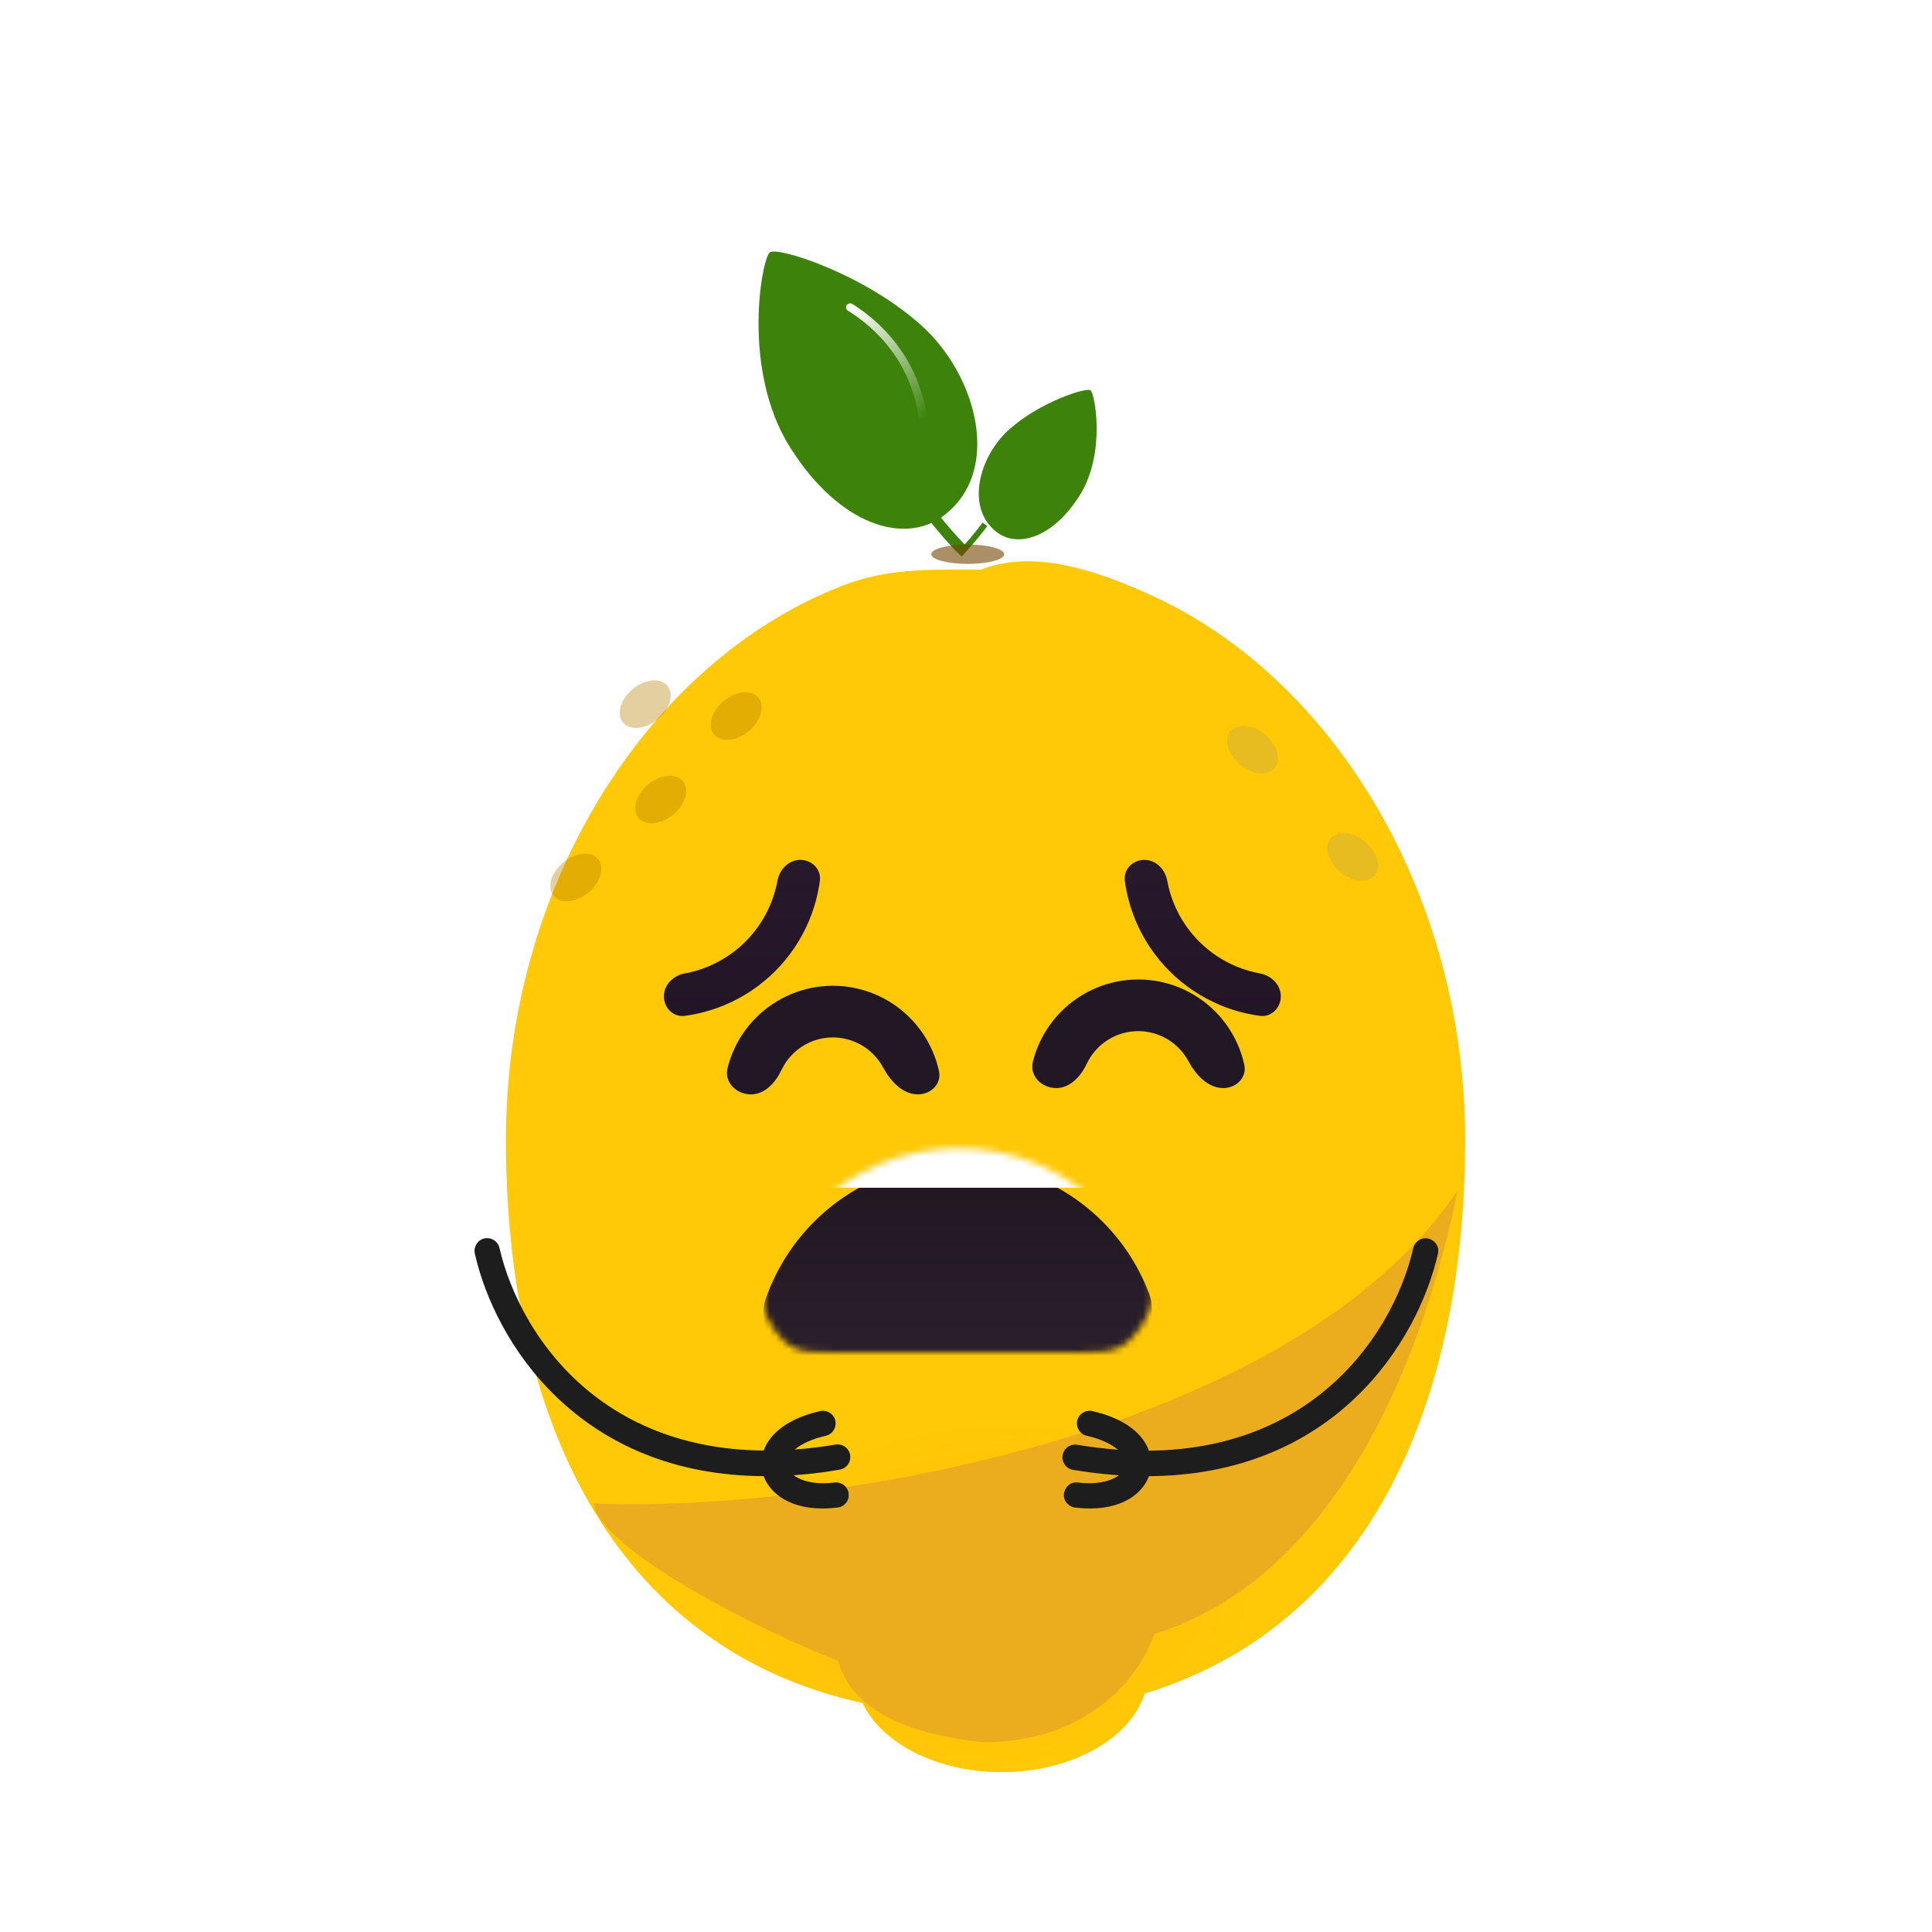 <svg width="300" height="300" viewBox="0 0 300 300" fill="none" xmlns="http://www.w3.org/2000/svg">
<g filter="url(#filter0_iii_1568_12401)">
<path fill-rule="evenodd" clip-rule="evenodd" d="M74.34 172.473L74.34 172.331V172.33C74.34 132.882 96.305 98.066 126.549 86.321C126.583 86.308 126.616 86.295 126.65 86.282C133.214 83.763 138.943 83.782 146.614 83.807C147.1 83.808 147.594 83.81 148.096 83.811L148.096 83.811C156.464 80.523 166.446 84.109 174.425 87.726C192.244 95.795 206.876 111.989 215.344 132.273C220.425 144.443 223.287 158.086 223.287 172.33V172.331C223.287 178.405 222.959 184.358 222.279 190.125C220.453 205.623 216.093 219.78 208.769 231.343C200.758 243.99 189.201 253.534 173.534 258.33C171.298 265.314 162.205 270.541 151.327 270.541C141.229 270.541 132.669 266.036 129.705 259.804C90.339 251.104 74.376 214.729 74.34 172.473Z" fill="url(#paint0_radial_1568_12401)"/>
</g>
<g filter="url(#filter1_i_1568_12401)">
<path d="M138.053 173.354C140.066 173.354 141.738 171.703 141.306 169.736C140.62 166.615 139.055 163.726 136.76 161.431C133.598 158.269 129.309 156.492 124.837 156.492C120.365 156.492 116.076 158.269 112.913 161.431C110.737 163.608 109.216 166.319 108.48 169.256C107.924 171.473 109.828 173.354 112.115 173.354V173.354C114.258 173.354 115.923 171.537 116.834 169.596C117.265 168.679 117.855 167.833 118.585 167.103C120.243 165.445 122.492 164.514 124.837 164.514C127.181 164.514 129.43 165.445 131.088 167.103C131.7 167.715 132.213 168.407 132.617 169.155C133.764 171.282 135.636 173.354 138.053 173.354V173.354Z" fill="#C4C4C4"/>
<path d="M138.053 173.354C140.066 173.354 141.738 171.703 141.306 169.736C140.62 166.615 139.055 163.726 136.76 161.431C133.598 158.269 129.309 156.492 124.837 156.492C120.365 156.492 116.076 158.269 112.913 161.431C110.737 163.608 109.216 166.319 108.48 169.256C107.924 171.473 109.828 173.354 112.115 173.354V173.354C114.258 173.354 115.923 171.537 116.834 169.596C117.265 168.679 117.855 167.833 118.585 167.103C120.243 165.445 122.492 164.514 124.837 164.514C127.181 164.514 129.43 165.445 131.088 167.103C131.7 167.715 132.213 168.407 132.617 169.155C133.764 171.282 135.636 173.354 138.053 173.354V173.354Z" fill="#221725"/>
</g>
<g filter="url(#filter2_i_1568_12401)">
<path d="M185.462 173.354C187.476 173.354 189.147 171.703 188.715 169.736C188.03 166.615 186.464 163.726 184.169 161.431C181.007 158.269 176.718 156.492 172.246 156.492C167.774 156.492 163.485 158.269 160.323 161.431C158.146 163.608 156.626 166.319 155.889 169.256C155.334 171.473 157.237 173.354 159.524 173.354V173.354C161.667 173.354 163.332 171.537 164.244 169.596C164.675 168.679 165.264 167.833 165.995 167.103C167.653 165.445 169.901 164.514 172.246 164.514C174.591 164.514 176.839 165.445 178.497 167.103C179.109 167.715 179.622 168.407 180.026 169.155C181.173 171.282 183.045 173.354 185.462 173.354V173.354Z" fill="#C4C4C4"/>
<path d="M185.462 173.354C187.476 173.354 189.147 171.703 188.715 169.736C188.03 166.615 186.464 163.726 184.169 161.431C181.007 158.269 176.718 156.492 172.246 156.492C167.774 156.492 163.485 158.269 160.323 161.431C158.146 163.608 156.626 166.319 155.889 169.256C155.334 171.473 157.237 173.354 159.524 173.354V173.354C161.667 173.354 163.332 171.537 164.244 169.596C164.675 168.679 165.264 167.833 165.995 167.103C167.653 165.445 169.901 164.514 172.246 164.514C174.591 164.514 176.839 165.445 178.497 167.103C179.109 167.715 179.622 168.407 180.026 169.155C181.173 171.282 183.045 173.354 185.462 173.354V173.354Z" fill="#221725"/>
</g>
<mask id="mask0_1568_12401" style="mask-type:alpha" maskUnits="userSpaceOnUse" x="118" y="178" width="61" height="32">
<path d="M168.041 209.972C170.802 209.972 172.182 209.972 173.927 209.147C176.199 208.072 178.712 204.308 178.835 201.797C178.929 199.869 178.647 199.19 178.083 197.831C176.506 194.028 174.188 190.533 171.22 187.566C165.278 181.624 157.218 178.285 148.814 178.285C140.41 178.285 132.35 181.624 126.408 187.566C123.254 190.72 120.833 194.471 119.256 198.554C118.708 199.971 118.435 200.679 118.556 202.461C118.715 204.813 121.052 208.221 123.188 209.217C124.807 209.972 126.141 209.972 128.808 209.972L148.814 209.972L168.041 209.972Z" fill="url(#paint1_linear_1568_12401)"/>
</mask>
<g mask="url(#mask0_1568_12401)">
<g filter="url(#filter3_i_1568_12401)">
<path d="M168.041 209.972C170.802 209.972 172.182 209.972 173.927 209.147C176.199 208.072 178.712 204.308 178.835 201.797C178.929 199.869 178.647 199.19 178.083 197.831C176.506 194.028 174.188 190.533 171.22 187.566C165.278 181.624 157.218 178.285 148.814 178.285C140.41 178.285 132.35 181.624 126.408 187.566C123.254 190.72 120.833 194.471 119.256 198.554C118.708 199.971 118.435 200.679 118.556 202.461C118.715 204.813 121.052 208.221 123.188 209.217C124.807 209.972 126.141 209.972 128.808 209.972L148.814 209.972L168.041 209.972Z" fill="url(#paint2_linear_1568_12401)"/>
</g>
<g filter="url(#filter4_i_1568_12401)">
<path d="M179.441 180.147C180.64 182.897 178.708 186.045 175.708 186.045L122.398 186.045C119.471 186.045 116.327 183.629 117.764 181.078V181.078V181.078C118.889 179.083 119.059 175.698 121.35 175.698L177.543 175.698C179.204 175.698 178.777 178.624 179.441 180.147V180.147V180.147Z" fill="white"/>
</g>
</g>
<g filter="url(#filter5_dii_1568_12401)">
<path d="M100.155 147.375C100.155 149.171 101.617 150.65 103.398 150.411C105.492 150.131 107.546 149.579 109.507 148.767C112.471 147.539 115.165 145.739 117.435 143.47C119.704 141.201 121.504 138.507 122.732 135.542C123.544 133.581 124.096 131.527 124.376 129.433C124.615 127.652 123.136 126.19 121.339 126.19V126.19C119.543 126.19 118.116 127.658 117.792 129.425C117.565 130.665 117.206 131.881 116.721 133.052C115.82 135.228 114.499 137.204 112.834 138.869C111.169 140.535 109.192 141.855 107.017 142.757C105.846 143.241 104.63 143.6 103.39 143.827C101.623 144.151 100.155 145.578 100.155 147.375V147.375Z" fill="url(#paint3_linear_1568_12401)"/>
</g>
<g filter="url(#filter6_dii_1568_12401)">
<path d="M195.951 147.375C195.951 149.171 194.488 150.65 192.707 150.411C190.613 150.131 188.56 149.579 186.599 148.767C183.634 147.539 180.94 145.739 178.671 143.47C176.402 141.201 174.601 138.507 173.373 135.542C172.561 133.581 172.01 131.527 171.729 129.433C171.491 127.652 172.97 126.19 174.766 126.19V126.19C176.563 126.19 177.989 127.658 178.313 129.425C178.541 130.665 178.899 131.881 179.384 133.052C180.285 135.228 181.606 137.204 183.271 138.869C184.936 140.535 186.913 141.855 189.089 142.757C190.259 143.241 191.475 143.6 192.716 143.827C194.483 144.151 195.951 145.578 195.951 147.375V147.375Z" fill="url(#paint4_linear_1568_12401)"/>
</g>
<g filter="url(#filter7_i_1568_12401)">
<path d="M142.717 78.572C152.311 71.826 148.379 56.527 139.392 48.609C130.414 40.666 117.313 36.561 116.072 37.44C114.832 38.318 111.556 55.681 119.265 67.818C126.973 79.954 136.855 82.7 142.717 78.572Z" fill="#3D830B"/>
</g>
<path d="M142.359 78.299L143.702 77.282C147.983 82.978 150.427 85.149 150.453 85.158L149.346 86.423C149.241 86.346 146.763 84.15 142.359 78.299Z" fill="#3D830B"/>
<g filter="url(#filter8_i_1568_12401)">
<path d="M153.11 81.838C147.94 78.203 150.059 69.958 154.902 65.691C159.74 61.41 166.8 59.198 167.469 59.671C168.138 60.144 169.903 69.502 165.749 76.042C161.594 82.583 156.269 84.062 153.11 81.838Z" fill="#3D830B"/>
</g>
<path d="M153.303 81.691L152.579 81.142C150.272 84.212 148.955 85.382 148.941 85.387L149.537 86.069C149.594 86.028 150.929 84.844 153.303 81.691Z" fill="#3D830B"/>
<path d="M131.44 48.02C131.343 47.831 131.349 47.59 131.467 47.398C131.662 47.102 132.049 47.011 132.336 47.189C134.189 48.34 136.881 50.362 139.249 53.484C142.1 57.247 143.733 61.638 144.112 66.544C144.142 66.898 143.878 67.186 143.525 67.216C143.171 67.246 142.883 66.982 142.853 66.629C142.07 56.177 135.52 50.629 131.694 48.259C131.572 48.191 131.485 48.106 131.44 48.02Z" fill="url(#paint5_linear_1568_12401)"/>
<g filter="url(#filter9_f_1568_12401)">
<ellipse cx="150.273" cy="86.059" rx="5.66" ry="1.502" fill="#744500" fill-opacity="0.6"/>
</g>
<g filter="url(#filter10_f_1568_12401)">
<path d="M130.136 257.868C132.825 267.751 146.246 269.862 152.802 270.541C169.75 270.541 177.466 259.346 179.206 253.749C211.471 243.697 222.973 201.773 226.316 184.91C199.939 223.715 125.834 234.938 92.164 233.438C93.025 240.707 119.375 253.838 130.136 257.868Z" fill="#EBAD1E"/>
</g>
<path d="M118.95 229.217C89.812 229.217 76.842 208.387 73.734 194.67C73.495 193.624 74.152 192.548 75.198 192.309C76.244 192.07 77.32 192.727 77.559 193.773C80.757 207.819 95.371 230.054 129.738 224.316C130.814 224.137 131.83 224.854 132.01 225.93C132.189 227.006 131.472 228.022 130.396 228.201C126.332 228.918 122.506 229.217 118.95 229.217Z" fill="#1D1D1D"/>
<path d="M127.737 234.237C121.999 234.237 118.861 231.309 118.323 228.26C117.755 225.122 119.787 220.849 127.348 219.116C128.394 218.876 129.47 219.534 129.709 220.58C129.948 221.626 129.291 222.702 128.245 222.941C123.702 223.987 121.939 226.079 122.208 227.573C122.507 229.276 125.346 230.741 129.59 230.203C130.665 230.083 131.652 230.83 131.771 231.906C131.921 232.982 131.144 233.968 130.068 234.088C129.261 234.178 128.484 234.237 127.737 234.237Z" fill="#1D1D1D"/>
<path d="M178.032 229.218C174.476 229.218 170.68 228.919 166.616 228.232C165.54 228.053 164.823 227.036 165.002 225.961C165.181 224.885 166.197 224.167 167.273 224.347C201.641 230.055 216.255 207.82 219.453 193.804C219.692 192.758 220.738 192.071 221.814 192.34C222.86 192.579 223.547 193.625 223.278 194.701C220.14 208.388 207.17 229.218 178.032 229.218Z" fill="#1D1D1D"/>
<path d="M169.247 234.237C168.5 234.237 167.723 234.178 166.916 234.088C165.84 233.939 165.063 232.982 165.213 231.906C165.362 230.83 166.319 230.053 167.394 230.203C171.638 230.741 174.477 229.276 174.776 227.573C175.045 226.079 173.252 223.987 168.739 222.941C167.693 222.702 167.036 221.656 167.275 220.58C167.514 219.534 168.59 218.876 169.636 219.116C177.197 220.849 179.229 225.152 178.661 228.26C178.123 231.309 174.985 234.237 169.247 234.237Z" fill="#1D1D1D"/>
<ellipse rx="4.476" ry="3.042" transform="matrix(0.77 0.638 0.638 -0.77 194.495 116.393)" fill="#878787" fill-opacity="0.2"/>
<ellipse rx="4.476" ry="3.042" transform="matrix(0.77 0.638 0.638 -0.77 210.054 133.063)" fill="#878787" fill-opacity="0.2"/>
<ellipse cx="89.409" cy="136.259" rx="4.476" ry="3.042" transform="rotate(-39.666 89.409 136.259)" fill="#B77D00" fill-opacity="0.37"/>
<ellipse cx="102.589" cy="124.157" rx="4.476" ry="3.042" transform="rotate(-39.666 102.589 124.157)" fill="#B77D00" fill-opacity="0.37"/>
<ellipse cx="114.319" cy="111.192" rx="4.476" ry="3.042" transform="rotate(-39.666 114.319 111.192)" fill="#B77D00" fill-opacity="0.37"/>
<ellipse cx="100.183" cy="109.339" rx="4.476" ry="3.042" transform="rotate(-39.666 100.183 109.339)" fill="#B77D00" fill-opacity="0.37"/>
<defs>
<filter id="filter0_iii_1568_12401" x="69.698" y="74.919" width="162.452" height="202.375" filterUnits="userSpaceOnUse" color-interpolation-filters="sRGB">
<feFlood flood-opacity="0" result="BackgroundImageFix"/>
<feBlend mode="normal" in="SourceGraphic" in2="BackgroundImageFix" result="shape"/>
<feColorMatrix in="SourceAlpha" type="matrix" values="0 0 0 0 0 0 0 0 0 0 0 0 0 0 0 0 0 0 127 0" result="hardAlpha"/>
<feMorphology radius="3.376" operator="erode" in="SourceAlpha" result="effect1_innerShadow_1568_12401"/>
<feOffset dx="8.863" dy="5.486"/>
<feGaussianBlur stdDeviation="10.129"/>
<feComposite in2="hardAlpha" operator="arithmetic" k2="-1" k3="1"/>
<feColorMatrix type="matrix" values="0 0 0 0 0.683 0 0 0 0 0.065 0 0 0 0 0.783 0 0 0 0.14 0"/>
<feBlend mode="normal" in2="shape" result="effect1_innerShadow_1568_12401"/>
<feColorMatrix in="SourceAlpha" type="matrix" values="0 0 0 0 0 0 0 0 0 0 0 0 0 0 0 0 0 0 127 0" result="hardAlpha"/>
<feOffset dy="-7.597"/>
<feGaussianBlur stdDeviation="6.542"/>
<feComposite in2="hardAlpha" operator="arithmetic" k2="-1" k3="1"/>
<feColorMatrix type="matrix" values="0 0 0 0 0.944 0 0 0 0 0.224 0 0 0 0 0.958 0 0 0 0.44 0"/>
<feBlend mode="normal" in2="effect1_innerShadow_1568_12401" result="effect2_innerShadow_1568_12401"/>
<feColorMatrix in="SourceAlpha" type="matrix" values="0 0 0 0 0 0 0 0 0 0 0 0 0 0 0 0 0 0 127 0" result="hardAlpha"/>
<feOffset dx="-4.642" dy="6.753"/>
<feGaussianBlur stdDeviation="6.542"/>
<feComposite in2="hardAlpha" operator="arithmetic" k2="-1" k3="1"/>
<feColorMatrix type="matrix" values="0 0 0 0 1 0 0 0 0 1 0 0 0 0 1 0 0 0 0.59 0"/>
<feBlend mode="normal" in2="effect2_innerShadow_1568_12401" result="effect3_innerShadow_1568_12401"/>
</filter>
<filter id="filter1_i_1568_12401" x="108.383" y="156.492" width="32.992" height="16.862" filterUnits="userSpaceOnUse" color-interpolation-filters="sRGB">
<feFlood flood-opacity="0" result="BackgroundImageFix"/>
<feBlend mode="normal" in="SourceGraphic" in2="BackgroundImageFix" result="shape"/>
<feColorMatrix in="SourceAlpha" type="matrix" values="0 0 0 0 0 0 0 0 0 0 0 0 0 0 0 0 0 0 127 0" result="hardAlpha"/>
<feMorphology radius="12.928" operator="dilate" in="SourceAlpha" result="effect1_innerShadow_1568_12401"/>
<feOffset dx="4.497" dy="-3.421"/>
<feGaussianBlur stdDeviation="5.059"/>
<feComposite in2="hardAlpha" operator="arithmetic" k2="-1" k3="1"/>
<feColorMatrix type="matrix" values="0 0 0 0 0.462 0 0 0 0 0.204 0 0 0 0 0.504 0 0 0 0.35 0"/>
<feBlend mode="normal" in2="shape" result="effect1_innerShadow_1568_12401"/>
</filter>
<filter id="filter2_i_1568_12401" x="155.792" y="156.492" width="32.992" height="16.862" filterUnits="userSpaceOnUse" color-interpolation-filters="sRGB">
<feFlood flood-opacity="0" result="BackgroundImageFix"/>
<feBlend mode="normal" in="SourceGraphic" in2="BackgroundImageFix" result="shape"/>
<feColorMatrix in="SourceAlpha" type="matrix" values="0 0 0 0 0 0 0 0 0 0 0 0 0 0 0 0 0 0 127 0" result="hardAlpha"/>
<feMorphology radius="12.928" operator="dilate" in="SourceAlpha" result="effect1_innerShadow_1568_12401"/>
<feOffset dx="4.497" dy="-4.399"/>
<feGaussianBlur stdDeviation="5.059"/>
<feComposite in2="hardAlpha" operator="arithmetic" k2="-1" k3="1"/>
<feColorMatrix type="matrix" values="0 0 0 0 0.462 0 0 0 0 0.204 0 0 0 0 0.504 0 0 0 0.35 0"/>
<feBlend mode="normal" in2="shape" result="effect1_innerShadow_1568_12401"/>
</filter>
<filter id="filter3_i_1568_12401" x="118.527" y="178.285" width="60.325" height="33.836" filterUnits="userSpaceOnUse" color-interpolation-filters="sRGB">
<feFlood flood-opacity="0" result="BackgroundImageFix"/>
<feBlend mode="normal" in="SourceGraphic" in2="BackgroundImageFix" result="shape"/>
<feColorMatrix in="SourceAlpha" type="matrix" values="0 0 0 0 0 0 0 0 0 0 0 0 0 0 0 0 0 0 127 0" result="hardAlpha"/>
<feOffset dy="2.148"/>
<feGaussianBlur stdDeviation="4.297"/>
<feComposite in2="hardAlpha" operator="arithmetic" k2="-1" k3="1"/>
<feColorMatrix type="matrix" values="0 0 0 0 0 0 0 0 0 0 0 0 0 0 0 0 0 0 0.25 0"/>
<feBlend mode="normal" in2="shape" result="effect1_innerShadow_1568_12401"/>
</filter>
<filter id="filter4_i_1568_12401" x="117.405" y="174.087" width="62.397" height="11.958" filterUnits="userSpaceOnUse" color-interpolation-filters="sRGB">
<feFlood flood-opacity="0" result="BackgroundImageFix"/>
<feBlend mode="normal" in="SourceGraphic" in2="BackgroundImageFix" result="shape"/>
<feColorMatrix in="SourceAlpha" type="matrix" values="0 0 0 0 0 0 0 0 0 0 0 0 0 0 0 0 0 0 127 0" result="hardAlpha"/>
<feOffset dy="-1.611"/>
<feGaussianBlur stdDeviation="4.297"/>
<feComposite in2="hardAlpha" operator="arithmetic" k2="-1" k3="1"/>
<feColorMatrix type="matrix" values="0 0 0 0 0 0 0 0 0 0 0 0 0 0 0 0 0 0 0.47 0"/>
<feBlend mode="normal" in2="shape" result="effect1_innerShadow_1568_12401"/>
</filter>
<filter id="filter5_dii_1568_12401" x="89.89" y="120.324" width="50.64" height="50.64" filterUnits="userSpaceOnUse" color-interpolation-filters="sRGB">
<feFlood flood-opacity="0" result="BackgroundImageFix"/>
<feColorMatrix in="SourceAlpha" type="matrix" values="0 0 0 0 0 0 0 0 0 0 0 0 0 0 0 0 0 0 127 0" result="hardAlpha"/>
<feOffset dx="2.933" dy="7.331"/>
<feGaussianBlur stdDeviation="6.598"/>
<feColorMatrix type="matrix" values="0 0 0 0 0.031 0 0 0 0 0.02 0 0 0 0 0.035 0 0 0 0.25 0"/>
<feBlend mode="normal" in2="BackgroundImageFix" result="effect1_dropShadow_1568_12401"/>
<feBlend mode="normal" in="SourceGraphic" in2="effect1_dropShadow_1568_12401" result="shape"/>
<feColorMatrix in="SourceAlpha" type="matrix" values="0 0 0 0 0 0 0 0 0 0 0 0 0 0 0 0 0 0 127 0" result="hardAlpha"/>
<feOffset dy="2.172"/>
<feGaussianBlur stdDeviation="1.086"/>
<feComposite in2="hardAlpha" operator="arithmetic" k2="-1" k3="1"/>
<feColorMatrix type="matrix" values="0 0 0 0 0.182 0 0 0 0 0.116 0 0 0 0 0.205 0 0 0 1 0"/>
<feBlend mode="normal" in2="shape" result="effect2_innerShadow_1568_12401"/>
<feColorMatrix in="SourceAlpha" type="matrix" values="0 0 0 0 0 0 0 0 0 0 0 0 0 0 0 0 0 0 127 0" result="hardAlpha"/>
<feOffset dy="-2.172"/>
<feGaussianBlur stdDeviation="1.086"/>
<feComposite in2="hardAlpha" operator="arithmetic" k2="-1" k3="1"/>
<feColorMatrix type="matrix" values="0 0 0 0 0.125 0 0 0 0 0.08 0 0 0 0 0.141 0 0 0 1 0"/>
<feBlend mode="normal" in2="effect2_innerShadow_1568_12401" result="effect3_innerShadow_1568_12401"/>
</filter>
<filter id="filter6_dii_1568_12401" x="161.44" y="120.324" width="50.64" height="50.64" filterUnits="userSpaceOnUse" color-interpolation-filters="sRGB">
<feFlood flood-opacity="0" result="BackgroundImageFix"/>
<feColorMatrix in="SourceAlpha" type="matrix" values="0 0 0 0 0 0 0 0 0 0 0 0 0 0 0 0 0 0 127 0" result="hardAlpha"/>
<feOffset dx="2.933" dy="7.331"/>
<feGaussianBlur stdDeviation="6.598"/>
<feColorMatrix type="matrix" values="0 0 0 0 0.031 0 0 0 0 0.02 0 0 0 0 0.035 0 0 0 0.25 0"/>
<feBlend mode="normal" in2="BackgroundImageFix" result="effect1_dropShadow_1568_12401"/>
<feBlend mode="normal" in="SourceGraphic" in2="effect1_dropShadow_1568_12401" result="shape"/>
<feColorMatrix in="SourceAlpha" type="matrix" values="0 0 0 0 0 0 0 0 0 0 0 0 0 0 0 0 0 0 127 0" result="hardAlpha"/>
<feOffset dy="2.172"/>
<feGaussianBlur stdDeviation="1.086"/>
<feComposite in2="hardAlpha" operator="arithmetic" k2="-1" k3="1"/>
<feColorMatrix type="matrix" values="0 0 0 0 0.182 0 0 0 0 0.116 0 0 0 0 0.205 0 0 0 1 0"/>
<feBlend mode="normal" in2="shape" result="effect2_innerShadow_1568_12401"/>
<feColorMatrix in="SourceAlpha" type="matrix" values="0 0 0 0 0 0 0 0 0 0 0 0 0 0 0 0 0 0 127 0" result="hardAlpha"/>
<feOffset dy="-2.172"/>
<feGaussianBlur stdDeviation="1.086"/>
<feComposite in2="hardAlpha" operator="arithmetic" k2="-1" k3="1"/>
<feColorMatrix type="matrix" values="0 0 0 0 0.125 0 0 0 0 0.08 0 0 0 0 0.141 0 0 0 1 0"/>
<feBlend mode="normal" in2="effect2_innerShadow_1568_12401" result="effect3_innerShadow_1568_12401"/>
</filter>
<filter id="filter7_i_1568_12401" x="114.312" y="37.322" width="37.443" height="44.783" filterUnits="userSpaceOnUse" color-interpolation-filters="sRGB">
<feFlood flood-opacity="0" result="BackgroundImageFix"/>
<feBlend mode="normal" in="SourceGraphic" in2="BackgroundImageFix" result="shape"/>
<feColorMatrix in="SourceAlpha" type="matrix" values="0 0 0 0 0 0 0 0 0 0 0 0 0 0 0 0 0 0 127 0" result="hardAlpha"/>
<feOffset dx="3.474" dy="1.737"/>
<feGaussianBlur stdDeviation="4.825"/>
<feComposite in2="hardAlpha" operator="arithmetic" k2="-1" k3="1"/>
<feColorMatrix type="matrix" values="0 0 0 0 0 0 0 0 0 0 0 0 0 0 0 0 0 0 0.25 0"/>
<feBlend mode="normal" in2="shape" result="effect1_innerShadow_1568_12401"/>
</filter>
<filter id="filter8_i_1568_12401" x="150.111" y="59.608" width="20.179" height="24.133" filterUnits="userSpaceOnUse" color-interpolation-filters="sRGB">
<feFlood flood-opacity="0" result="BackgroundImageFix"/>
<feBlend mode="normal" in="SourceGraphic" in2="BackgroundImageFix" result="shape"/>
<feColorMatrix in="SourceAlpha" type="matrix" values="0 0 0 0 0 0 0 0 0 0 0 0 0 0 0 0 0 0 127 0" result="hardAlpha"/>
<feOffset dx="1.872" dy="0.936"/>
<feGaussianBlur stdDeviation="2.6"/>
<feComposite in2="hardAlpha" operator="arithmetic" k2="-1" k3="1"/>
<feColorMatrix type="matrix" values="0 0 0 0 0 0 0 0 0 0 0 0 0 0 0 0 0 0 0.25 0"/>
<feBlend mode="normal" in2="shape" result="effect1_innerShadow_1568_12401"/>
</filter>
<filter id="filter9_f_1568_12401" x="142.613" y="82.557" width="15.32" height="7.005" filterUnits="userSpaceOnUse" color-interpolation-filters="sRGB">
<feFlood flood-opacity="0" result="BackgroundImageFix"/>
<feBlend mode="normal" in="SourceGraphic" in2="BackgroundImageFix" result="shape"/>
<feGaussianBlur stdDeviation="1" result="effect1_foregroundBlur_1568_12401"/>
</filter>
<filter id="filter10_f_1568_12401" x="72.164" y="164.91" width="174.151" height="125.631" filterUnits="userSpaceOnUse" color-interpolation-filters="sRGB">
<feFlood flood-opacity="0" result="BackgroundImageFix"/>
<feBlend mode="normal" in="SourceGraphic" in2="BackgroundImageFix" result="shape"/>
<feGaussianBlur stdDeviation="10" result="effect1_foregroundBlur_1568_12401"/>
</filter>
<radialGradient id="paint0_radial_1568_12401" cx="0" cy="0" r="1" gradientUnits="userSpaceOnUse" gradientTransform="translate(148.74 243.237) rotate(84.586) scale(27.426 42.477)">
<stop stop-color="#FFBB0C"/>
<stop offset="1" stop-color="#FFC907"/>
</radialGradient>
<linearGradient id="paint1_linear_1568_12401" x1="148.814" y1="178.285" x2="155.281" y2="215.361" gradientUnits="userSpaceOnUse">
<stop stop-color="#FB39A2"/>
<stop offset="1" stop-color="#C520FF"/>
</linearGradient>
<linearGradient id="paint2_linear_1568_12401" x1="148.814" y1="178.285" x2="148.814" y2="209.972" gradientUnits="userSpaceOnUse">
<stop stop-color="#201721"/>
<stop offset="1" stop-color="#2B1F2C"/>
</linearGradient>
<linearGradient id="paint3_linear_1568_12401" x1="100.155" y1="101.752" x2="100.155" y2="150.628" gradientUnits="userSpaceOnUse">
<stop stop-color="#2D1D32"/>
<stop offset="1" stop-color="#221526"/>
</linearGradient>
<linearGradient id="paint4_linear_1568_12401" x1="195.951" y1="101.752" x2="195.951" y2="150.628" gradientUnits="userSpaceOnUse">
<stop stop-color="#2D1D32"/>
<stop offset="1" stop-color="#221526"/>
</linearGradient>
<linearGradient id="paint5_linear_1568_12401" x1="132.586" y1="47.565" x2="144.148" y2="64.692" gradientUnits="userSpaceOnUse">
<stop stop-color="white"/>
<stop offset="1" stop-color="white" stop-opacity="0"/>
</linearGradient>
</defs>
</svg>
